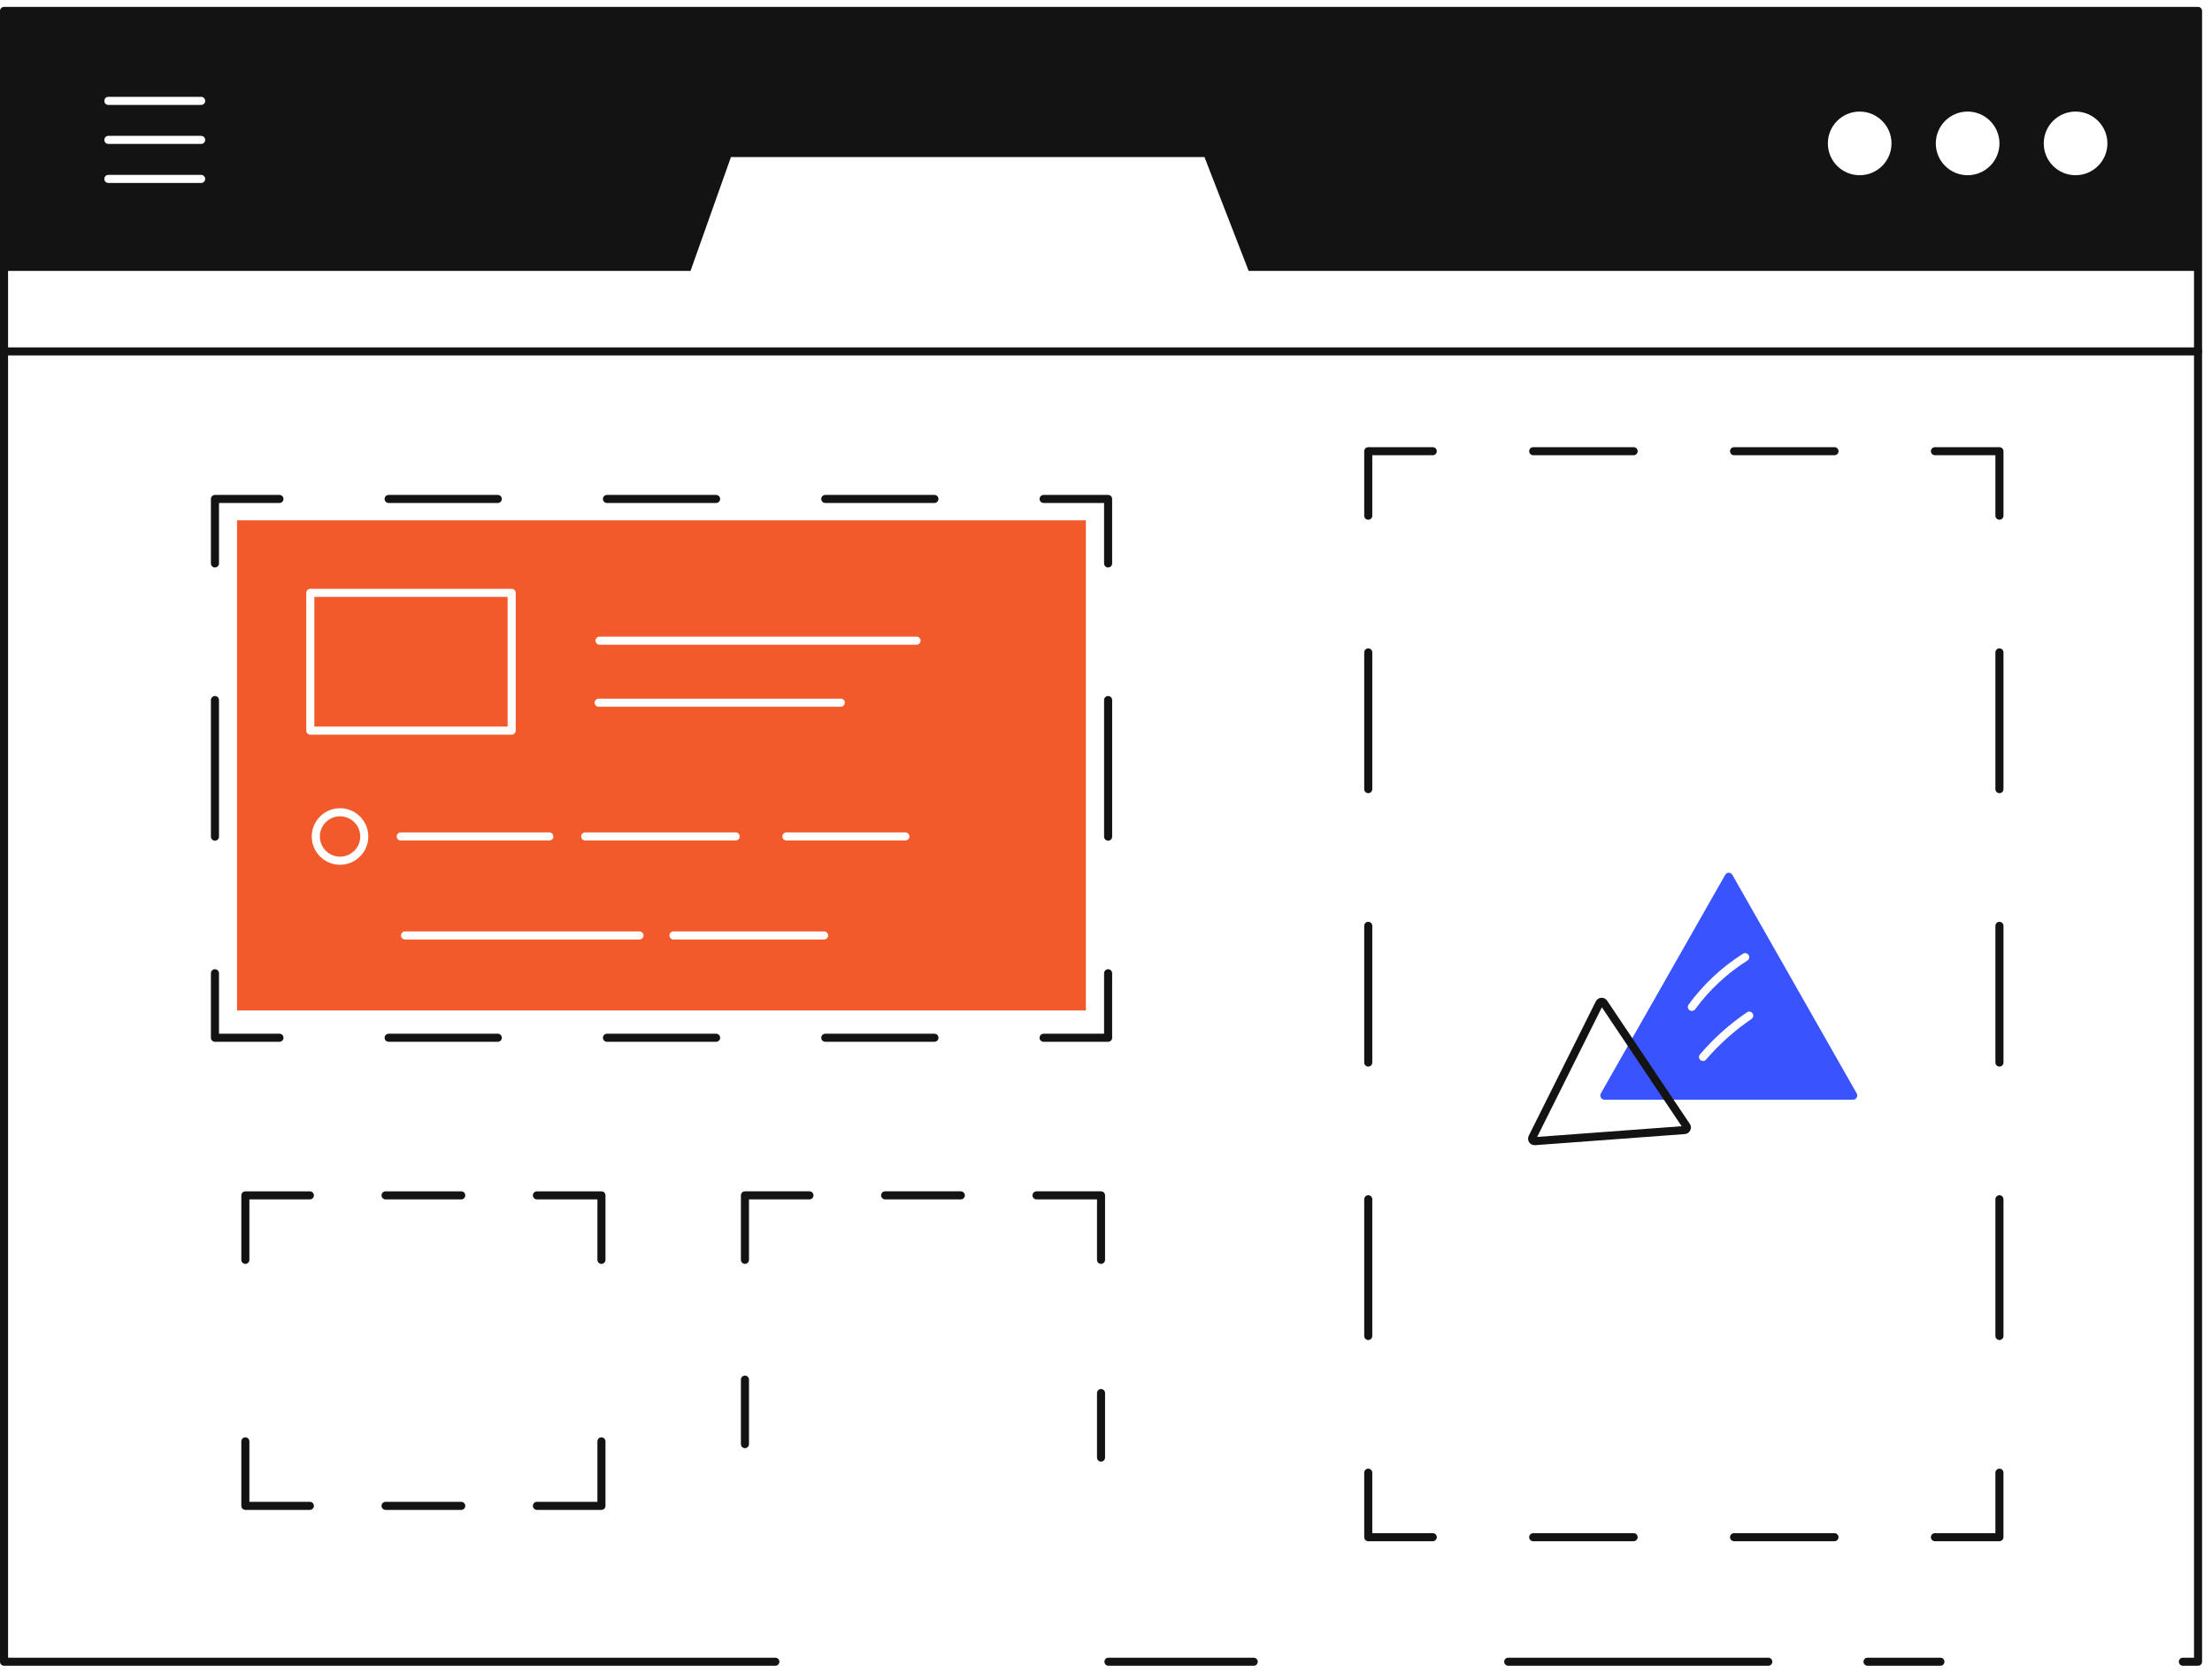<svg width="160" height="121" viewBox="0 0 160 121" fill="none" xmlns="http://www.w3.org/2000/svg">
    <path
        d="M140.357 120.5H135.084C134.923 120.5 134.792 120.369 134.792 120.208C134.792 120.047 134.923 119.917 135.084 119.917H140.357C140.518 119.917 140.648 120.047 140.648 120.208C140.648 120.369 140.518 120.5 140.357 120.5Z"
        fill="#131313" />
    <path
        d="M90.684 120.5H80.177C80.016 120.5 79.886 120.369 79.886 120.208C79.886 120.047 80.016 119.917 80.177 119.917H90.684C90.845 119.917 90.976 120.047 90.976 120.208C90.976 120.369 90.845 120.5 90.684 120.5Z"
        fill="#131313" />
    <path
        d="M158.991 120.5H157.894C157.733 120.5 157.602 120.369 157.602 120.208C157.602 120.047 157.733 119.917 157.894 119.917H158.699V1.083H0.583V119.917H56.084C56.245 119.917 56.376 120.047 56.376 120.208C56.376 120.369 56.245 120.5 56.084 120.5H0.292C0.131 120.5 0 120.369 0 120.208V0.792C0 0.631 0.131 0.5 0.292 0.5H158.991C159.152 0.5 159.282 0.631 159.282 0.792V120.208C159.282 120.369 159.152 120.5 158.991 120.5Z"
        fill="#131313" />
    <path
        d="M127.906 120.5H109.093C108.932 120.5 108.801 120.369 108.801 120.208C108.801 120.047 108.932 119.917 109.093 119.917H127.906C128.067 119.917 128.197 120.047 128.197 120.208C128.197 120.369 128.067 120.5 127.906 120.5Z"
        fill="#131313" />
    <path
        d="M0.377 0.644V19.596H49.948L52.872 11.36H87.122L90.319 19.596H158.912V0.644H0.377ZM14.555 13.235H7.835C7.672 13.235 7.547 13.103 7.547 12.947C7.547 12.784 7.672 12.652 7.835 12.652H14.555C14.71 12.652 14.842 12.784 14.842 12.947C14.842 13.103 14.71 13.235 14.555 13.235ZM14.555 10.412H7.835C7.672 10.412 7.547 10.28 7.547 10.124C7.547 9.961 7.672 9.828 7.835 9.828H14.555C14.71 9.828 14.842 9.961 14.842 10.124C14.842 10.28 14.71 10.412 14.555 10.412ZM14.555 7.589H7.835C7.447 7.589 7.46 7.005 7.835 7.005H14.555C14.71 7.005 14.842 7.137 14.842 7.301C14.842 7.464 14.71 7.589 14.555 7.589ZM134.516 12.675C133.24 12.675 132.214 11.648 132.214 10.373C132.214 9.105 133.24 8.071 134.516 8.071C135.783 8.071 136.818 9.105 136.818 10.373C136.818 11.648 135.784 12.675 134.516 12.675ZM142.324 12.675C141.049 12.675 140.022 11.648 140.022 10.373C140.022 9.105 141.049 8.071 142.324 8.071C143.592 8.071 144.626 9.105 144.626 10.373C144.626 11.648 143.592 12.675 142.324 12.675ZM150.132 12.675C148.857 12.675 147.83 11.648 147.83 10.373C147.83 9.105 148.857 8.071 150.132 8.071C151.4 8.071 152.434 9.105 152.434 10.373C152.434 11.648 151.4 12.675 150.132 12.675Z"
        fill="#131313" />
    <path
        d="M158.991 25.713H0.295C0.134 25.713 0.003 25.582 0.003 25.422C0.003 25.261 0.134 25.13 0.295 25.13H158.991C159.152 25.13 159.283 25.261 159.283 25.422C159.283 25.582 159.152 25.713 158.991 25.713Z"
        fill="#131313" />
    <path
        d="M80.153 75.363H75.487C75.325 75.363 75.195 75.232 75.195 75.071C75.195 74.91 75.326 74.779 75.487 74.779H79.861V70.405C79.861 70.244 79.992 70.113 80.153 70.113C80.314 70.113 80.444 70.244 80.444 70.405V75.071C80.444 75.232 80.314 75.363 80.153 75.363Z"
        fill="#131313" />
    <path
        d="M67.591 75.362H59.695C59.533 75.362 59.403 75.232 59.403 75.071C59.403 74.91 59.534 74.779 59.695 74.779H67.591C67.751 74.779 67.882 74.91 67.882 75.071C67.882 75.232 67.751 75.362 67.591 75.362ZM51.799 75.362H43.902C43.741 75.362 43.611 75.232 43.611 75.071C43.611 74.91 43.741 74.779 43.902 74.779H51.799C51.96 74.779 52.09 74.91 52.09 75.071C52.09 75.232 51.96 75.362 51.799 75.362ZM36.006 75.362H28.11C27.95 75.362 27.819 75.232 27.819 75.071C27.819 74.91 27.95 74.779 28.11 74.779H36.006C36.167 74.779 36.298 74.91 36.298 75.071C36.298 75.232 36.167 75.362 36.006 75.362Z"
        fill="#131313" />
    <path
        d="M20.214 75.363H15.548C15.387 75.363 15.256 75.232 15.256 75.071V70.405C15.256 70.244 15.387 70.113 15.548 70.113C15.709 70.113 15.84 70.244 15.84 70.405V74.779H20.214C20.375 74.779 20.506 74.91 20.506 75.071C20.506 75.232 20.375 75.363 20.214 75.363Z"
        fill="#131313" />
    <path
        d="M15.548 60.815C15.387 60.815 15.256 60.684 15.256 60.523V50.642C15.256 50.481 15.387 50.35 15.548 50.35C15.709 50.35 15.84 50.481 15.84 50.642V60.523C15.84 60.684 15.709 60.815 15.548 60.815Z"
        fill="#131313" />
    <path
        d="M15.548 41.052C15.387 41.052 15.256 40.921 15.256 40.76V36.094C15.256 35.933 15.387 35.802 15.548 35.802H20.214C20.375 35.802 20.506 35.933 20.506 36.094C20.506 36.255 20.375 36.385 20.214 36.385H15.84V40.76C15.84 40.921 15.709 41.052 15.548 41.052Z"
        fill="#131313" />
    <path
        d="M67.591 36.385H59.695C59.533 36.385 59.403 36.255 59.403 36.094C59.403 35.933 59.534 35.802 59.695 35.802H67.591C67.751 35.802 67.882 35.933 67.882 36.094C67.882 36.255 67.751 36.385 67.591 36.385ZM51.799 36.385H43.902C43.741 36.385 43.611 36.255 43.611 36.094C43.611 35.933 43.741 35.802 43.902 35.802H51.799C51.96 35.802 52.09 35.933 52.09 36.094C52.09 36.255 51.96 36.385 51.799 36.385ZM36.006 36.385H28.11C27.95 36.385 27.819 36.255 27.819 36.094C27.819 35.933 27.95 35.802 28.11 35.802H36.006C36.167 35.802 36.298 35.933 36.298 36.094C36.298 36.255 36.167 36.385 36.006 36.385Z"
        fill="#131313" />
    <path
        d="M80.153 41.052C79.992 41.052 79.861 40.921 79.861 40.76V36.385H75.487C75.325 36.385 75.195 36.255 75.195 36.094C75.195 35.933 75.326 35.802 75.487 35.802H80.153C80.314 35.802 80.444 35.933 80.444 36.094V40.76C80.444 40.921 80.314 41.052 80.153 41.052Z"
        fill="#131313" />
    <path
        d="M80.153 60.815C79.992 60.815 79.861 60.684 79.861 60.523V50.642C79.861 50.481 79.992 50.35 80.153 50.35C80.314 50.35 80.445 50.481 80.445 50.642V60.523C80.445 60.684 80.314 60.815 80.153 60.815Z"
        fill="#131313" />
    <path
        d="M43.504 109.225H38.838C38.677 109.225 38.546 109.094 38.546 108.933C38.546 108.772 38.677 108.641 38.838 108.641H43.213V104.267C43.213 104.106 43.343 103.975 43.504 103.975C43.665 103.975 43.796 104.106 43.796 104.267V108.933C43.796 109.094 43.665 109.225 43.504 109.225Z"
        fill="#131313" />
    <path
        d="M33.363 109.225H27.888C27.727 109.225 27.597 109.094 27.597 108.933C27.597 108.772 27.727 108.642 27.888 108.642H33.363C33.524 108.642 33.655 108.772 33.655 108.933C33.655 109.094 33.524 109.225 33.363 109.225Z"
        fill="#131313" />
    <path
        d="M22.413 109.225H17.747C17.586 109.225 17.456 109.094 17.456 108.933V104.267C17.456 104.106 17.586 103.975 17.747 103.975C17.908 103.975 18.039 104.106 18.039 104.267V108.641H22.413C22.574 108.641 22.705 108.772 22.705 108.933C22.705 109.094 22.574 109.225 22.413 109.225Z"
        fill="#131313" />
    <path
        d="M17.747 91.43C17.586 91.43 17.456 91.299 17.456 91.139V86.472C17.456 86.311 17.586 86.181 17.747 86.181H22.413C22.574 86.181 22.705 86.311 22.705 86.472C22.705 86.633 22.574 86.764 22.413 86.764H18.039V91.138C18.039 91.299 17.908 91.43 17.747 91.43Z"
        fill="#131313" />
    <path
        d="M33.363 86.764H27.888C27.727 86.764 27.597 86.633 27.597 86.472C27.597 86.311 27.727 86.181 27.888 86.181H33.363C33.524 86.181 33.655 86.311 33.655 86.472C33.655 86.633 33.524 86.764 33.363 86.764Z"
        fill="#131313" />
    <path
        d="M43.504 91.43C43.343 91.43 43.213 91.299 43.213 91.138V86.764H38.838C38.677 86.764 38.546 86.633 38.546 86.472C38.546 86.311 38.677 86.181 38.838 86.181H43.504C43.665 86.181 43.796 86.311 43.796 86.472V91.139C43.796 91.299 43.665 91.43 43.504 91.43Z"
        fill="#131313" />
    <path
        d="M53.883 104.759C53.722 104.759 53.592 104.628 53.592 104.467V99.801C53.592 99.64 53.722 99.51 53.883 99.51C54.044 99.51 54.175 99.64 54.175 99.801V104.467C54.175 104.628 54.044 104.759 53.883 104.759Z"
        fill="#131313" />
    <path
        d="M53.883 91.429C53.722 91.429 53.592 91.299 53.592 91.138V86.472C53.592 86.311 53.722 86.18 53.883 86.18H58.55C58.711 86.18 58.841 86.311 58.841 86.472C58.841 86.632 58.711 86.763 58.55 86.763H54.175V91.138C54.175 91.299 54.044 91.429 53.883 91.429Z"
        fill="#131313" />
    <path
        d="M69.499 86.763H64.024C63.863 86.763 63.732 86.632 63.732 86.472C63.732 86.311 63.863 86.18 64.024 86.18H69.499C69.66 86.18 69.791 86.311 69.791 86.472C69.791 86.632 69.66 86.763 69.499 86.763Z"
        fill="#131313" />
    <path
        d="M79.641 91.429C79.479 91.429 79.349 91.299 79.349 91.138V86.763H74.974C74.813 86.763 74.683 86.632 74.683 86.472C74.683 86.311 74.813 86.18 74.974 86.18H79.641C79.802 86.18 79.932 86.311 79.932 86.472V91.138C79.932 91.299 79.802 91.429 79.641 91.429Z"
        fill="#131313" />
    <path
        d="M79.641 105.731C79.48 105.731 79.349 105.601 79.349 105.44V100.773C79.349 100.612 79.48 100.482 79.641 100.482C79.802 100.482 79.932 100.612 79.932 100.773V105.44C79.932 105.601 79.802 105.731 79.641 105.731Z"
        fill="#131313" />
    <path
        d="M144.625 111.491H139.959C139.798 111.491 139.667 111.36 139.667 111.199C139.667 111.038 139.798 110.908 139.959 110.908H144.333V106.533C144.333 106.372 144.464 106.242 144.625 106.242C144.786 106.242 144.916 106.372 144.916 106.533V111.199C144.917 111.36 144.786 111.491 144.625 111.491Z"
        fill="#131313" />
    <path
        d="M132.694 111.491H125.429C125.268 111.491 125.138 111.36 125.138 111.199C125.138 111.038 125.268 110.908 125.429 110.908H132.694C132.855 110.908 132.986 111.038 132.986 111.199C132.986 111.36 132.855 111.491 132.694 111.491ZM118.165 111.491H110.9C110.739 111.491 110.608 111.36 110.608 111.199C110.608 111.038 110.739 110.908 110.9 110.908H118.165C118.326 110.908 118.456 111.038 118.456 111.199C118.456 111.36 118.326 111.491 118.165 111.491Z"
        fill="#131313" />
    <path
        d="M103.636 111.491H98.969C98.808 111.491 98.678 111.36 98.678 111.199V106.533C98.678 106.372 98.808 106.242 98.969 106.242C99.13 106.242 99.261 106.372 99.261 106.533V110.908H103.636C103.797 110.908 103.927 111.038 103.927 111.199C103.927 111.36 103.797 111.491 103.636 111.491Z"
        fill="#131313" />
    <path
        d="M98.969 96.935C98.808 96.935 98.678 96.804 98.678 96.643V86.753C98.678 86.592 98.808 86.462 98.969 86.462C99.13 86.462 99.261 86.592 99.261 86.753V96.643C99.261 96.804 99.13 96.935 98.969 96.935ZM98.969 77.156C98.808 77.156 98.678 77.025 98.678 76.864V66.974C98.678 66.813 98.808 66.683 98.969 66.683C99.13 66.683 99.261 66.813 99.261 66.974V76.864C99.261 77.025 99.13 77.156 98.969 77.156ZM98.969 57.377C98.808 57.377 98.678 57.246 98.678 57.085V47.195C98.678 47.034 98.808 46.903 98.969 46.903C99.13 46.903 99.261 47.034 99.261 47.195V57.085C99.261 57.246 99.13 57.377 98.969 57.377Z"
        fill="#131313" />
    <path
        d="M98.969 37.597C98.808 37.597 98.678 37.467 98.678 37.306V32.64C98.678 32.479 98.808 32.348 98.969 32.348H103.636C103.797 32.348 103.927 32.479 103.927 32.64C103.927 32.801 103.797 32.931 103.636 32.931H99.261V37.306C99.261 37.467 99.13 37.597 98.969 37.597Z"
        fill="#131313" />
    <path
        d="M132.695 32.931H125.43C125.269 32.931 125.138 32.801 125.138 32.64C125.138 32.479 125.269 32.348 125.43 32.348H132.695C132.856 32.348 132.986 32.479 132.986 32.64C132.986 32.801 132.856 32.931 132.695 32.931ZM118.165 32.931H110.901C110.739 32.931 110.609 32.801 110.609 32.64C110.609 32.479 110.74 32.348 110.901 32.348H118.165C118.326 32.348 118.457 32.479 118.457 32.64C118.457 32.801 118.326 32.931 118.165 32.931Z"
        fill="#131313" />
    <path
        d="M144.625 37.597C144.464 37.597 144.333 37.467 144.333 37.306V32.931H139.959C139.798 32.931 139.667 32.801 139.667 32.64C139.667 32.479 139.798 32.348 139.959 32.348H144.625C144.786 32.348 144.917 32.479 144.917 32.64V37.306C144.917 37.467 144.786 37.597 144.625 37.597Z"
        fill="#131313" />
    <path
        d="M144.625 96.936C144.464 96.936 144.333 96.805 144.333 96.644V86.754C144.333 86.593 144.464 86.462 144.625 86.462C144.786 86.462 144.917 86.593 144.917 86.754V96.644C144.917 96.805 144.786 96.936 144.625 96.936ZM144.625 77.156C144.464 77.156 144.333 77.026 144.333 76.865V66.975C144.333 66.814 144.464 66.683 144.625 66.683C144.786 66.683 144.917 66.814 144.917 66.975V76.865C144.917 77.026 144.786 77.156 144.625 77.156ZM144.625 57.377C144.464 57.377 144.333 57.247 144.333 57.086V47.196C144.333 47.035 144.464 46.904 144.625 46.904C144.786 46.904 144.917 47.035 144.917 47.196V57.086C144.917 57.247 144.786 57.377 144.625 57.377Z"
        fill="#131313" />
    <path
        d="M25.945 61.069C26.254 60.325 25.9 59.471 25.155 59.162C24.41 58.854 23.557 59.207 23.248 59.952C22.94 60.697 23.293 61.551 24.038 61.859C24.783 62.168 25.637 61.814 25.945 61.069Z"
        fill="#F25A2C" />
    <path
        d="M17.145 37.639V73.095H78.544V37.639H17.145ZM42.334 60.216H53.215C53.378 60.216 53.502 60.348 53.502 60.511C53.502 60.675 53.378 60.799 53.215 60.799H42.334C42.171 60.799 42.039 60.675 42.039 60.511C42.039 60.348 42.171 60.216 42.334 60.216ZM43.011 50.829C43.011 50.673 43.143 50.541 43.307 50.541H60.821C60.976 50.541 61.108 50.673 61.108 50.829C61.108 50.992 60.976 51.125 60.821 51.125H43.307C43.143 51.125 43.011 50.992 43.011 50.829ZM22.153 52.851V42.889C22.153 42.725 22.285 42.593 22.448 42.593H37.007C37.17 42.593 37.303 42.725 37.303 42.889V52.851C37.303 53.014 37.17 53.147 37.007 53.147H22.448C22.285 53.147 22.153 53.014 22.153 52.851ZM24.595 62.557C23.467 62.557 22.55 61.639 22.55 60.511C22.55 59.384 23.467 58.466 24.595 58.466C25.723 58.466 26.64 59.384 26.64 60.511C26.64 61.639 25.723 62.557 24.595 62.557ZM28.693 60.511C28.693 60.348 28.826 60.216 28.989 60.216H39.737C39.9 60.216 40.025 60.348 40.025 60.511C40.025 60.675 39.9 60.799 39.737 60.799H28.989C28.826 60.799 28.693 60.675 28.693 60.511ZM46.254 67.962H29.292C29.137 67.962 29.005 67.83 29.005 67.666C29.005 67.511 29.137 67.379 29.292 67.379H46.254C46.417 67.379 46.55 67.511 46.55 67.666C46.55 67.83 46.417 67.962 46.254 67.962ZM59.607 67.962H48.712C48.548 67.962 48.424 67.83 48.424 67.666C48.424 67.511 48.548 67.379 48.712 67.379H59.607C59.771 67.379 59.903 67.511 59.903 67.666C59.903 67.83 59.771 67.962 59.607 67.962ZM65.487 60.799H56.885C56.722 60.799 56.59 60.675 56.59 60.511C56.59 60.348 56.722 60.216 56.885 60.216H65.487C65.65 60.216 65.782 60.348 65.782 60.511C65.782 60.675 65.65 60.799 65.487 60.799ZM66.296 46.637H43.369C43.206 46.637 43.073 46.505 43.073 46.349C43.073 46.186 43.206 46.054 43.369 46.054H66.296C66.459 46.054 66.591 46.186 66.591 46.349C66.591 46.505 66.459 46.637 66.296 46.637Z"
        fill="#F25A2C" />
    <path d="M36.718 43.177H22.738V52.561H36.718V43.177Z" fill="#F25A2C" />
    <path
        d="M134.298 79.093L125.308 63.29C125.191 63.08 124.903 63.08 124.786 63.29C123.867 64.906 128.116 57.436 115.796 79.093C115.679 79.303 115.827 79.552 116.061 79.552H134.033C134.267 79.552 134.415 79.303 134.298 79.093ZM122.205 73.073C122.072 72.98 122.049 72.793 122.142 72.669C123.2 71.215 124.561 69.947 126.077 68.99C126.217 68.905 126.396 68.951 126.482 69.084C126.567 69.224 126.528 69.403 126.389 69.488C124.934 70.406 123.628 71.619 122.617 73.011C122.507 73.149 122.323 73.158 122.205 73.073ZM126.692 73.711C125.471 74.543 124.367 75.531 123.402 76.651C123.348 76.721 123.262 76.752 123.184 76.752C122.912 76.752 122.813 76.445 122.959 76.278C123.954 75.111 125.105 74.084 126.365 73.229C126.497 73.135 126.684 73.174 126.77 73.307C126.863 73.439 126.824 73.618 126.692 73.711Z"
        fill="#3954FE" />
    <path
        d="M110.58 82.158L115.427 72.444C115.59 72.115 116.042 72.084 116.247 72.388L122.228 81.301C122.43 81.602 122.233 82.01 121.867 82.039L111.038 82.841C110.656 82.864 110.418 82.481 110.58 82.158ZM110.994 82.259C110.993 82.259 110.993 82.259 110.993 82.259H110.994ZM115.867 72.868L111.188 82.245L121.639 81.471L115.867 72.868ZM115.762 72.712C115.762 72.713 115.763 72.713 115.763 72.713L115.762 72.713C115.762 72.713 115.762 72.713 115.762 72.712Z"
        fill="#131313" />
</svg>
    